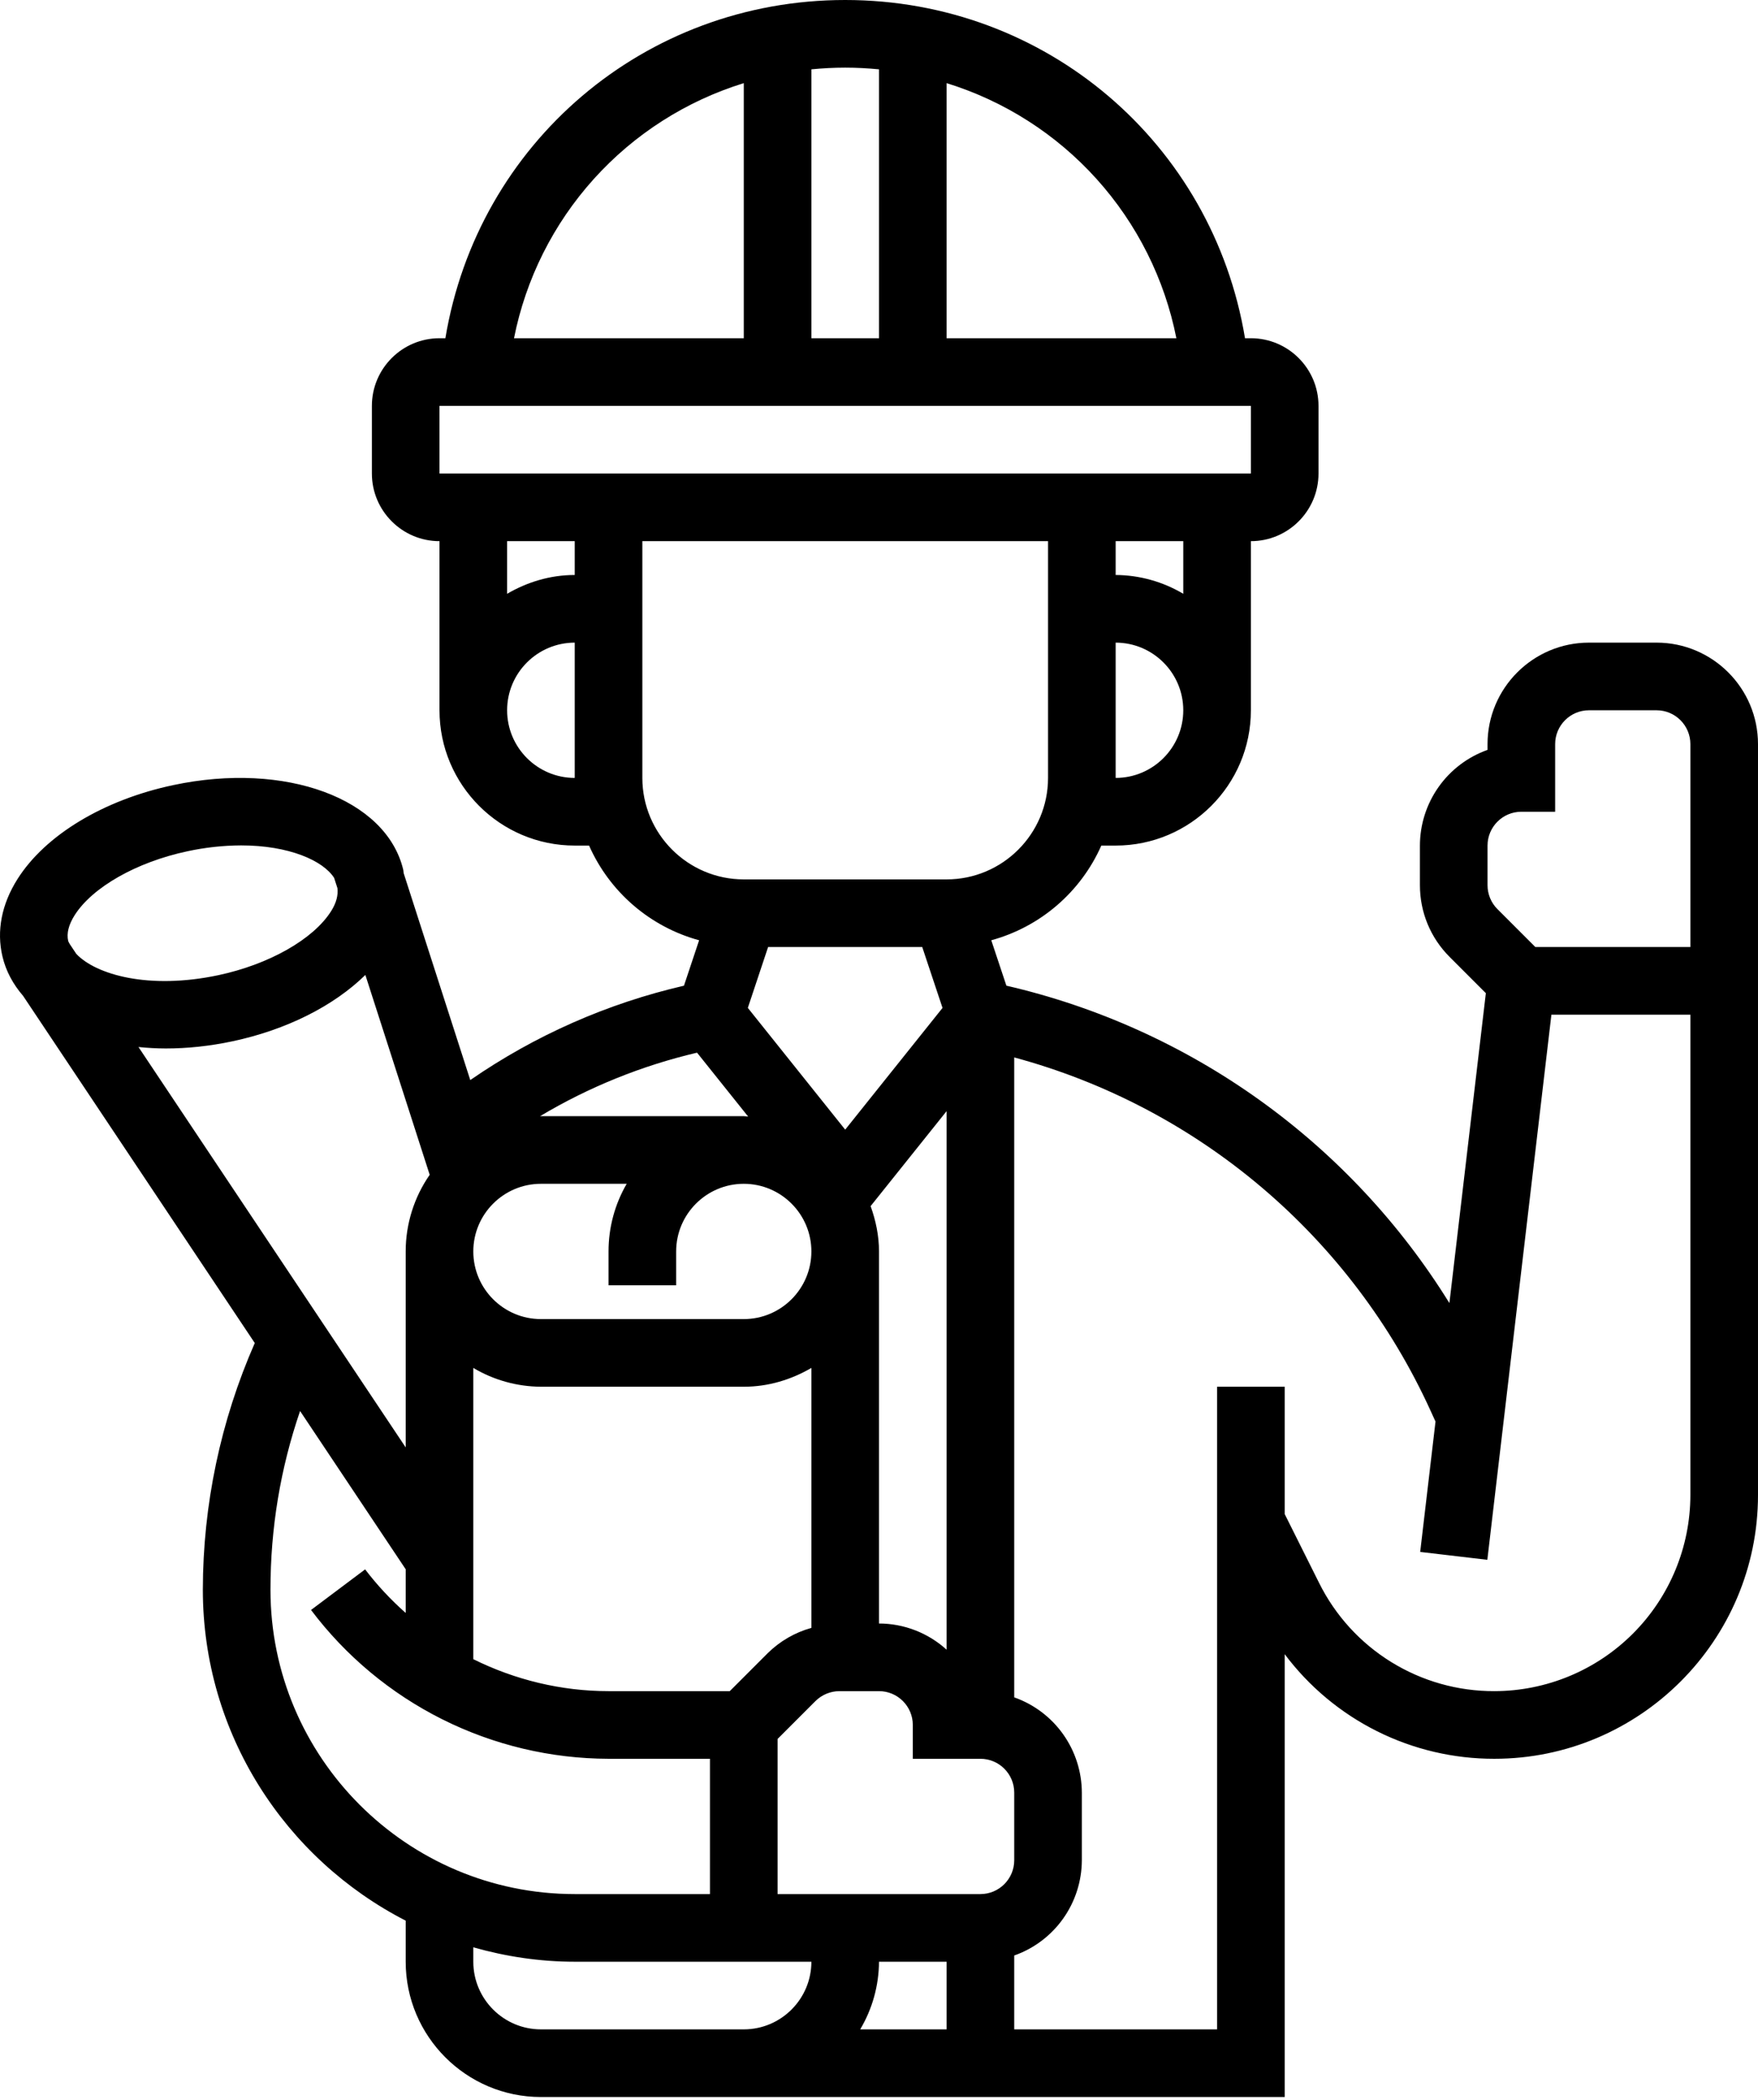 <svg width="552" height="659" viewBox="0 0 552 659" fill="none" xmlns="http://www.w3.org/2000/svg">
<path d="M520.153 201.692H498.923C481.365 201.692 467.076 215.98 467.076 233.538V235.353C460.872 237.557 455.501 241.626 451.7 247.002C447.899 252.379 445.854 258.799 445.846 265.384V277.814C445.846 286.317 449.158 294.321 455.177 300.34L466.546 311.709L455.102 408.978C439.635 384.016 419.381 362.362 395.507 345.264C371.633 328.165 344.611 315.961 315.999 309.353L311.254 295.107C318.858 293.028 325.905 289.282 331.882 284.141C337.858 279 342.615 272.593 345.807 265.384H350.308C373.725 265.384 392.769 246.34 392.769 222.922V169.846C404.478 169.846 414 160.324 414 148.615V127.384C414 115.675 404.478 106.154 392.769 106.154H390.922C380.774 45.009 328.472 0 265.385 0C202.298 0 149.996 45.009 139.848 106.154H138.001C126.292 106.154 116.77 115.675 116.77 127.384V148.615C116.77 160.324 126.292 169.846 138.001 169.846V222.922C138.001 246.34 157.044 265.384 180.462 265.384H184.963C188.156 272.592 192.913 278.999 198.889 284.14C204.866 289.281 211.912 293.027 219.516 295.107L214.76 309.363C190.725 314.913 167.958 324.962 147.661 338.98L126.748 274.046C126.685 273.696 126.695 273.345 126.621 272.995C121.292 250.628 89.648 238.93 54.405 246.404C32.526 251.042 14.247 262.072 5.5 275.882C0.5 283.78 -1.135 292.188 0.776 300.213C1.869 304.82 4.13 308.949 7.262 312.569L79.998 421.514C69.271 445.912 63.719 472.269 63.693 498.922C63.693 544.185 89.637 583.43 127.385 602.803V615.69C127.385 639.108 146.429 658.152 169.847 658.152H403.384V519.165C411.048 529.379 420.989 537.665 432.415 543.364C443.842 549.064 456.441 552.02 469.21 551.998C514.856 551.998 551.999 514.855 551.999 469.22V233.538C551.999 215.98 537.711 201.692 520.153 201.692ZM467.076 265.384C467.076 259.535 471.832 254.768 477.692 254.768H488.307V233.538C488.307 227.689 493.063 222.922 498.923 222.922H520.153C526.013 222.922 530.769 227.689 530.769 233.538V297.23H482.087L470.187 285.33C469.198 284.345 468.414 283.173 467.88 281.883C467.346 280.593 467.073 279.21 467.076 277.814V265.384ZM297.231 615.69V636.921H270.098C273.919 630.495 275.956 623.166 276 615.69H297.231ZM307.846 594.46H244.154V545.778L256.054 533.878C258.051 531.897 260.746 530.78 263.559 530.768H276C281.86 530.768 286.615 535.534 286.615 541.383V551.998H307.846C313.706 551.998 318.462 556.765 318.462 562.614V583.844C318.462 589.693 313.706 594.46 307.846 594.46ZM289.577 297.23L295.946 316.337L265.385 354.542L234.813 316.327L241.182 297.219L289.577 297.23ZM234.919 350.445C234.452 350.434 234.006 350.307 233.539 350.307H169.847C169.74 350.307 169.645 350.338 169.539 350.338C184.858 341.19 201.497 334.459 218.868 330.382L234.919 350.445ZM169.847 371.537H196.778C193.033 377.985 191.066 385.311 191.077 392.768V403.383H212.308V392.768C212.308 381.059 221.83 371.537 233.539 371.537C245.247 371.537 254.769 381.059 254.769 392.768C254.769 404.477 245.247 413.999 233.539 413.999H169.847C158.138 413.999 148.616 404.477 148.616 392.768C148.616 381.059 158.138 371.537 169.847 371.537ZM148.616 429.327C155.042 433.148 162.371 435.185 169.847 435.229H233.539C241.309 435.229 248.496 432.979 254.769 429.327V510.917C249.591 512.354 244.867 515.091 241.044 518.868L229.144 530.768H191.077C176.216 530.768 161.683 527.222 148.616 520.736V429.327ZM297.231 517.764C291.419 512.484 283.852 509.552 276 509.537V392.768C276 387.758 274.97 383.013 273.367 378.543L297.231 348.725V517.764ZM350.308 244.153V201.692C362.016 201.692 371.538 211.214 371.538 222.922C371.538 234.631 362.016 244.153 350.308 244.153ZM371.538 186.363C365.112 182.542 357.783 180.505 350.308 180.461V169.846H371.538V186.363ZM369.373 106.154H297.231V26.093C315.356 31.694 331.63 42.092 344.33 56.186C357.03 70.279 365.682 87.544 369.373 106.154ZM276 21.762V106.154H254.769V21.762C258.262 21.422 261.797 21.231 265.385 21.231C268.973 21.231 272.508 21.422 276 21.762ZM233.539 26.093V106.154H161.397C165.087 87.544 173.74 70.279 186.44 56.186C199.139 42.092 215.413 31.694 233.539 26.093ZM137.99 127.384H392.769V148.615H138.001L137.99 127.384ZM180.462 169.846V180.461C172.691 180.461 165.505 182.711 159.231 186.363V169.846H180.462ZM159.231 222.922C159.231 211.214 168.753 201.692 180.462 201.692V244.153C168.753 244.153 159.231 234.631 159.231 222.922ZM201.693 244.153V169.846H329.077V244.153C329.077 261.711 314.789 275.999 297.231 275.999H233.539C215.981 275.999 201.693 261.711 201.693 244.153ZM23.429 287.251C29.013 278.441 42.898 270.564 58.821 267.178C64.371 265.977 70.031 265.358 75.71 265.331C90.73 265.331 101.431 270.086 104.912 275.521L105.953 278.749C106.208 280.925 105.645 283.324 103.957 285.988C98.373 294.799 84.489 302.676 68.566 306.062C46.655 310.701 30.106 305.871 23.96 299.385L21.879 296.264C21.752 295.945 21.497 295.648 21.412 295.33C20.86 292.952 21.54 290.245 23.429 287.251ZM52.069 329.065C58.757 329.065 65.795 328.343 72.981 326.815C90.04 323.195 104.849 315.669 114.721 305.988L134.922 368.714C130.014 375.775 127.384 384.169 127.385 392.768V454.273L43.481 328.609C46.273 328.885 49.129 329.065 52.069 329.065ZM84.924 498.922C84.924 479.612 88.055 460.823 94.223 442.851L127.385 492.52V506.225C122.7 502.097 118.433 497.518 114.647 492.552L97.662 505.291C108.568 519.761 122.678 531.509 138.886 539.613C155.093 547.716 172.957 551.956 191.077 551.998H222.923V594.46H180.462C127.778 594.46 84.924 551.595 84.924 498.922ZM201.693 636.921H169.847C158.138 636.921 148.616 627.399 148.616 615.69V611.168C158.754 614.045 169.411 615.69 180.462 615.69H254.769C254.769 627.399 245.247 636.921 233.539 636.921H201.693ZM469.21 530.768C457.772 530.806 446.552 527.639 436.821 521.625C427.091 515.612 419.24 506.993 414.159 496.745L403.384 475.186V435.229H382.154V636.921H318.462V613.737C324.653 611.555 330.017 607.51 333.818 602.158C337.619 596.806 339.671 590.409 339.692 583.844V562.614C339.671 556.049 337.619 549.652 333.818 544.3C330.017 538.948 324.653 534.903 318.462 532.721V331.878C347.049 339.595 373.582 353.524 396.17 372.671C418.757 391.818 436.842 415.712 449.137 442.65L450.739 446.163L445.931 487.075L467.013 489.548L487.129 318.461H530.769V469.22C530.749 485.539 524.257 501.184 512.716 512.723C501.176 524.261 485.529 530.751 469.21 530.768Z" fill="black"/>
</svg>
